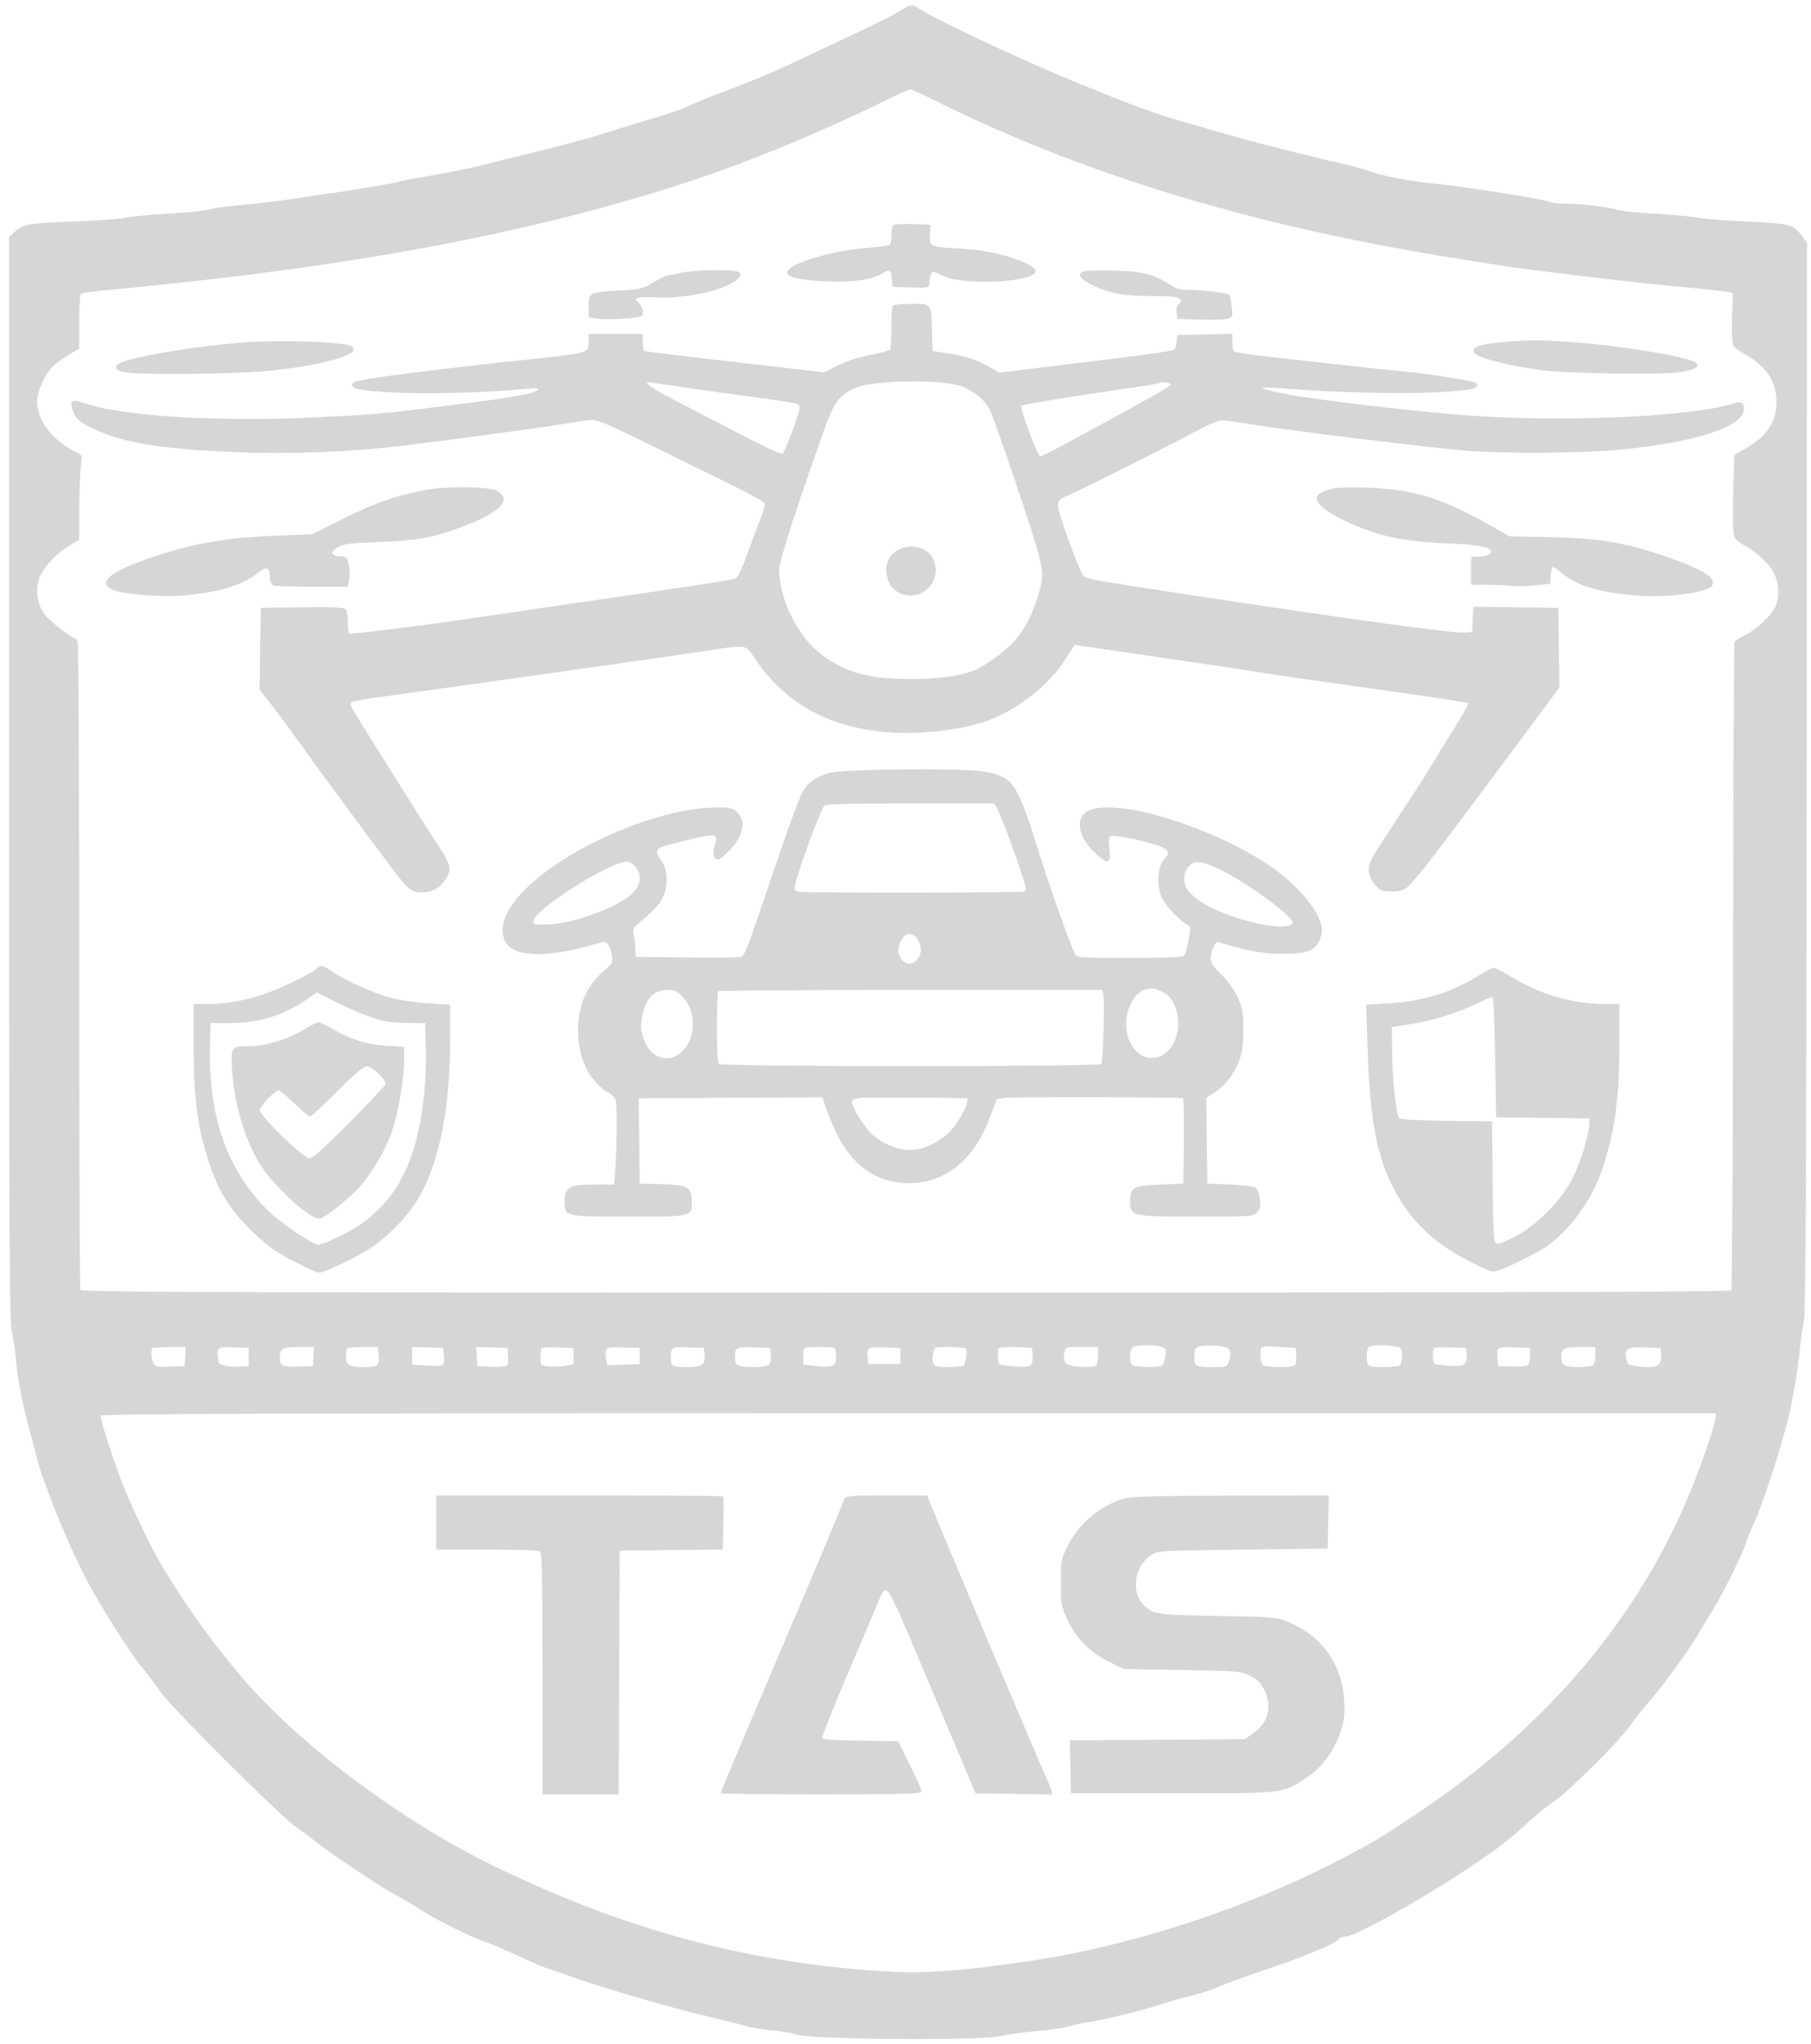 <?xml version="1.0" encoding="utf-8"?>
<!DOCTYPE svg PUBLIC "-//W3C//DTD SVG 20010904//EN" "http://www.w3.org/TR/2001/REC-SVG-20010904/DTD/svg10.dtd">
<svg version="1.0" xmlns="http://www.w3.org/2000/svg" width="903pt" height="1019pt" viewBox="0 0 903 1019" style="" preserveAspectRatio="xMidYMid meet">
<g fill="#D6D6D6FF" stroke="#D6D6D6FF">
<path d="M 449.500 5.579 C 445.228 8.266 433.921 13.824 409.000 25.489 C 382.096 38.081 381.279 38.429 355.399 48.327 C 350.393 50.241 344.543 52.700 342.399 53.791 C 340.254 54.882 331.525 57.831 323.000 60.345 C 314.475 62.859 303.450 66.233 298.500 67.843 C 293.550 69.454 279.150 73.304 266.500 76.398 C 253.850 79.493 241.925 82.451 240.000 82.971 C 235.238 84.258 215.864 88.060 208.513 89.149 C 205.220 89.638 200.945 90.496 199.013 91.057 C 195.501 92.076 177.140 95.155 163.000 97.095 C 158.875 97.661 151.225 98.812 146.000 99.653 C 140.775 100.494 129.750 101.804 121.500 102.564 C 113.250 103.325 105.487 104.399 104.249 104.953 C 103.010 105.506 93.785 106.437 83.749 107.022 C 73.712 107.608 63.925 108.540 62.000 109.095 C 60.075 109.649 48.547 110.482 36.383 110.945 C 13.877 111.802 11.760 112.191 7.250 116.299 L 5.000 118.349 5.000 388.464 C 5.000 623.021 5.194 659.324 6.472 664.230 C 7.281 667.337 8.200 673.619 8.515 678.190 C 9.089 686.537 11.662 699.902 15.023 712.000 C 16.016 715.575 17.769 722.254 18.919 726.841 C 21.847 738.525 32.766 765.728 41.659 783.490 C 49.145 798.445 64.609 823.025 72.491 832.500 C 74.779 835.250 78.494 840.200 80.746 843.500 C 85.812 850.923 140.513 905.440 147.857 910.385 C 150.803 912.369 155.303 915.705 157.857 917.798 C 164.556 923.288 191.539 941.236 198.000 944.499 C 201.025 946.027 205.975 948.955 209.000 951.005 C 215.988 955.743 234.820 965.166 242.000 967.519 C 245.025 968.510 252.450 971.666 258.500 974.532 C 264.550 977.398 271.300 980.284 273.500 980.946 C 275.700 981.608 279.750 982.982 282.500 983.999 C 296.536 989.190 330.744 999.357 348.000 1003.467 C 358.725 1006.022 369.732 1008.775 372.459 1009.586 C 375.187 1010.397 380.812 1011.319 384.959 1011.635 C 389.107 1011.950 394.750 1012.922 397.500 1013.793 C 405.192 1016.231 488.425 1016.835 498.500 1014.526 C 502.350 1013.644 510.741 1012.500 517.146 1011.984 C 523.552 1011.469 530.752 1010.411 533.146 1009.634 C 535.541 1008.857 539.640 1007.955 542.256 1007.629 C 548.844 1006.809 569.677 1001.666 580.500 998.188 C 585.450 996.597 592.200 994.694 595.500 993.959 C 598.800 993.224 604.425 991.320 608.000 989.729 C 611.575 988.138 622.600 984.141 632.500 980.847 C 650.429 974.880 666.091 968.280 667.420 966.130 C 667.804 965.509 669.164 965.000 670.442 965.000 C 675.244 965.000 706.423 947.743 731.000 931.483 C 745.860 921.651 752.724 916.404 761.400 908.243 C 764.948 904.906 770.696 900.272 774.175 897.944 C 781.463 893.067 807.126 867.612 812.042 860.382 C 813.869 857.697 817.869 852.629 820.931 849.121 C 829.267 839.572 843.008 820.639 847.147 813.000 C 848.488 810.525 851.194 806.025 853.161 803.000 C 857.664 796.076 868.321 774.804 869.944 769.500 C 870.618 767.300 872.318 763.025 873.722 760.000 C 879.314 747.949 890.522 712.444 892.819 699.500 C 893.405 696.200 894.346 691.025 894.910 688.000 C 895.474 684.975 896.358 678.225 896.875 673.000 C 897.391 667.775 898.340 661.250 898.982 658.500 C 899.853 654.765 900.193 586.133 900.324 387.324 L 900.500 121.147 898.438 118.385 C 893.842 112.228 893.050 112.011 871.467 110.978 C 860.485 110.453 849.343 109.577 846.707 109.033 C 844.071 108.489 834.253 107.584 824.891 107.022 C 815.529 106.460 807.111 105.596 806.184 105.103 C 803.926 103.901 788.040 102.006 780.184 102.003 C 776.711 102.001 773.031 101.552 772.007 101.004 C 769.733 99.787 730.473 93.548 716.000 92.103 C 701.946 90.701 689.214 88.256 682.000 85.575 C 679.525 84.655 673.450 83.006 668.500 81.910 C 652.578 78.386 619.995 70.036 606.558 66.038 C 599.376 63.901 591.025 61.476 588.000 60.649 C 575.598 57.260 554.092 49.089 525.000 36.711 C 500.949 26.478 464.477 9.115 458.500 5.052 C 454.735 2.493 454.371 2.515 449.500 5.579 M 463.770 48.373 C 537.315 85.216 619.029 110.503 717.746 126.966 C 734.111 129.695 752.900 132.615 759.500 133.454 C 796.003 138.097 813.706 140.143 833.500 142.006 C 845.600 143.144 857.525 144.406 860.000 144.809 L 864.500 145.542 864.141 158.287 C 863.891 167.150 864.144 171.469 864.972 172.466 C 865.627 173.255 868.515 175.229 871.391 176.851 C 881.305 182.446 886.301 190.358 886.325 200.500 C 886.349 210.340 881.155 218.073 870.474 224.101 L 865.262 227.043 864.796 243.213 C 864.540 252.107 864.533 261.494 864.781 264.073 C 865.193 268.356 865.589 268.959 869.366 271.047 C 876.326 274.894 882.742 280.835 885.022 285.545 C 887.630 290.932 887.822 298.509 885.467 303.063 C 883.143 307.557 876.134 314.102 870.593 316.952 C 868.005 318.283 865.647 319.762 865.353 320.238 C 865.058 320.715 864.746 393.419 864.659 481.802 C 864.571 570.186 864.156 643.029 863.736 643.676 C 863.153 644.575 765.871 644.853 451.565 644.853 C 83.986 644.852 40.095 644.690 39.573 643.329 C 39.251 642.491 38.996 569.289 39.006 480.657 C 39.016 392.025 38.651 319.384 38.196 319.232 C 34.686 318.062 23.981 309.699 21.583 306.255 C 17.539 300.446 16.860 292.156 19.934 286.130 C 22.506 281.088 28.778 274.800 34.695 271.333 L 39.000 268.810 39.000 255.556 C 39.000 248.266 39.285 238.935 39.632 234.821 L 40.265 227.340 34.805 224.259 C 24.751 218.585 18.000 208.909 18.000 200.171 C 18.000 195.259 21.725 186.608 25.436 182.902 C 27.309 181.031 31.118 178.150 33.901 176.500 L 38.960 173.500 38.995 160.500 C 39.015 153.350 39.361 147.001 39.765 146.391 C 40.169 145.781 43.875 144.975 48.000 144.601 C 169.597 133.549 260.315 116.930 340.500 91.017 C 371.595 80.969 409.500 65.367 443.000 48.830 C 448.225 46.251 453.071 44.109 453.770 44.070 C 454.468 44.032 458.968 45.968 463.770 48.373 M 856.000 706.374 C 856.000 709.200 849.869 727.505 844.236 741.500 C 818.485 805.476 772.745 860.094 709.000 902.981 C 690.752 915.259 688.425 916.713 677.500 922.674 C 644.249 940.818 605.806 956.143 567.500 966.526 C 543.903 972.921 528.992 975.962 504.500 979.372 C 475.252 983.445 458.048 984.414 438.467 983.093 C 370.958 978.540 310.707 962.118 246.000 930.635 C 201.718 909.090 153.562 873.639 124.103 840.898 C 108.888 823.988 92.085 800.799 79.251 779.000 C 74.436 770.822 64.556 750.049 60.552 739.684 C 55.031 725.397 49.216 706.851 49.752 705.243 C 50.082 704.255 132.912 704.000 453.083 704.000 L 856.000 704.000 856.000 706.374 M 699.022 672.022 C 699.970 673.541 699.657 679.128 698.521 680.967 C 697.838 682.070 685.226 682.408 682.582 681.393 C 680.633 680.645 680.387 673.028 682.250 671.119 C 684.044 669.281 697.773 670.020 699.022 672.022 M 613.053 672.052 C 614.243 673.933 614.234 676.253 613.025 679.435 C 612.107 681.848 611.639 682.000 605.107 682.000 C 595.599 682.000 595.000 681.666 595.000 676.361 C 595.000 672.722 595.400 671.765 597.250 670.978 C 600.633 669.538 611.949 670.307 613.053 672.052 M 579.559 671.022 C 582.061 671.974 582.202 672.337 581.577 676.243 C 581.208 678.551 580.365 680.784 579.703 681.205 C 577.753 682.444 565.525 682.125 564.200 680.800 C 562.319 678.919 562.695 672.277 564.750 671.080 C 567.031 669.752 576.123 669.716 579.559 671.022 M 646.815 675.901 C 647.018 678.745 646.665 680.597 645.815 681.136 C 643.764 682.436 630.570 682.170 629.200 680.800 C 628.540 680.140 628.000 677.698 628.000 675.373 C 628.000 670.378 628.194 670.300 638.871 671.000 L 646.500 671.500 646.815 675.901 M 384.815 675.320 C 385.283 681.010 383.914 682.000 375.578 682.000 C 367.694 682.000 366.000 681.095 366.000 676.882 C 366.000 671.183 366.492 670.901 375.871 671.213 L 384.500 671.500 384.815 675.320 M 828.823 675.460 C 829.321 681.575 825.576 683.148 814.771 681.362 C 811.501 680.821 810.965 680.330 810.408 677.362 C 809.377 671.864 810.981 670.877 820.404 671.212 L 828.500 671.500 828.823 675.460 M 92.802 676.250 L 92.500 681.500 85.022 681.798 C 78.846 682.045 77.322 681.794 76.272 680.357 C 74.932 678.524 74.533 672.800 75.667 671.667 C 76.033 671.300 80.107 671.000 84.719 671.000 L 93.105 671.000 92.802 676.250 M 515.091 672.000 C 515.971 681.676 515.340 682.390 506.510 681.722 C 502.416 681.413 498.602 680.872 498.033 680.521 C 496.896 679.818 496.603 672.730 497.667 671.667 C 498.752 670.581 514.990 670.892 515.091 672.000 M 156.802 676.250 L 156.500 681.500 149.158 681.796 C 141.084 682.121 139.000 681.201 139.000 677.312 C 139.000 671.875 140.399 671.000 149.087 671.000 L 157.105 671.000 156.802 676.250 M 796.000 675.300 C 796.000 677.665 795.460 680.140 794.800 680.800 C 794.109 681.491 790.800 682.000 787.000 682.000 C 779.574 682.000 778.000 681.038 778.000 676.500 C 778.000 671.811 779.504 671.000 788.200 671.000 L 796.000 671.000 796.000 675.300 M 763.407 675.844 C 763.352 678.389 762.731 680.566 761.907 681.101 C 761.133 681.603 757.350 681.899 753.500 681.757 L 746.500 681.500 746.183 677.645 C 745.648 671.124 745.986 670.884 755.234 671.209 L 763.500 671.500 763.407 675.844 M 351.823 675.460 C 352.243 680.610 350.344 682.000 342.891 682.000 C 335.110 682.000 334.000 681.435 334.000 677.475 C 334.000 671.158 334.397 670.893 343.372 671.212 L 351.500 671.500 351.823 675.460 M 548.000 675.893 C 548.000 681.509 547.292 682.052 540.168 681.900 C 530.943 681.703 528.818 679.847 530.436 673.398 C 531.012 671.103 531.403 671.000 539.519 671.000 L 548.000 671.000 548.000 675.893 M 482.283 672.250 C 482.983 674.197 481.815 680.417 480.595 681.235 C 479.993 681.639 476.478 681.976 472.785 681.985 C 467.108 681.998 465.907 681.694 465.011 680.021 C 464.085 678.291 464.442 673.987 465.697 671.750 C 466.449 670.409 481.787 670.872 482.283 672.250 M 286.500 676.000 L 286.500 680.500 281.333 681.377 C 278.491 681.859 274.553 681.951 272.583 681.582 C 269.134 680.934 269.000 680.749 269.000 676.621 C 269.000 674.263 269.317 672.017 269.704 671.630 C 270.091 671.242 274.028 671.055 278.454 671.213 L 286.500 671.500 286.500 676.000 M 253.803 676.218 C 254.076 680.452 253.867 680.995 251.762 681.524 C 250.472 681.847 246.735 681.974 243.458 681.806 L 237.500 681.500 237.196 676.209 L 236.893 670.917 245.196 671.209 L 253.500 671.500 253.803 676.218 M 189.251 674.750 C 190.015 680.845 188.844 682.000 181.899 682.000 C 173.829 682.000 172.000 680.916 172.000 676.131 C 172.000 674.043 172.300 672.033 172.667 671.667 C 173.033 671.300 176.809 671.000 181.057 671.000 L 188.781 671.000 189.251 674.750 M 319.500 676.000 L 319.500 680.500 310.869 680.787 L 302.238 681.074 301.764 677.842 C 300.797 671.255 301.293 670.894 310.876 671.213 L 319.500 671.500 319.500 676.000 M 731.803 675.126 C 732.261 680.610 730.358 681.917 722.771 681.326 C 719.322 681.058 715.938 680.664 715.250 680.451 C 713.927 680.040 713.482 672.852 714.704 671.630 C 715.091 671.242 719.028 671.055 723.454 671.213 L 731.500 671.500 731.803 675.126 M 417.144 673.750 C 418.160 681.278 416.431 682.527 406.471 681.460 L 400.000 680.767 400.000 676.550 C 400.000 674.231 400.300 672.033 400.667 671.667 C 401.033 671.300 404.807 671.000 409.053 671.000 C 416.718 671.000 416.776 671.020 417.144 673.750 M 124.500 676.500 L 124.500 681.500 119.837 681.801 C 117.273 681.967 113.673 681.716 111.837 681.244 C 109.011 680.516 108.451 679.882 108.180 677.097 C 107.610 671.255 108.148 670.884 116.735 671.208 L 124.500 671.500 124.500 676.500 M 449.500 676.000 L 449.500 680.500 441.000 680.500 L 432.500 680.500 432.180 677.155 C 431.609 671.203 432.089 670.888 441.234 671.209 L 449.500 671.500 449.500 676.000 M 221.800 676.124 C 222.159 681.673 221.900 681.812 212.250 681.219 L 205.000 680.774 205.000 675.847 L 205.000 670.919 213.250 671.210 L 221.500 671.500 221.800 676.124 "/></g>
<g fill="#D6D6D6FF" stroke="#D6D6D6FF">
<path d="M 445.667 152.667 C 445.300 153.033 444.993 157.871 444.985 163.417 C 444.976 168.963 444.639 173.992 444.235 174.593 C 443.831 175.194 439.450 176.420 434.500 177.318 C 428.816 178.348 422.828 180.269 418.249 182.530 L 410.998 186.110 388.749 183.538 C 376.512 182.124 356.600 179.825 344.500 178.430 C 332.400 177.035 321.938 175.707 321.250 175.478 C 320.525 175.237 320.000 173.368 320.000 171.031 L 320.000 167.000 307.000 167.000 L 294.000 167.000 294.000 170.309 C 294.000 176.387 293.709 176.482 266.000 179.431 C 209.953 185.396 177.308 189.692 176.359 191.229 C 175.019 193.397 178.567 194.115 195.545 195.114 C 212.346 196.103 240.228 195.368 262.250 193.358 C 267.040 192.921 269.000 193.077 269.000 193.896 C 269.000 196.387 258.706 198.344 221.500 202.927 C 189.446 206.876 188.223 206.986 160.000 208.448 C 111.931 210.938 63.845 208.283 43.923 202.039 C 35.632 199.440 35.638 199.440 36.387 203.184 C 37.208 207.289 39.423 209.677 45.000 212.469 C 60.223 220.092 79.049 223.320 117.500 224.899 C 145.201 226.038 175.636 224.812 202.500 221.476 C 234.757 217.470 269.879 212.715 280.301 210.942 C 286.791 209.838 293.623 208.878 295.483 208.808 C 297.948 208.716 305.187 211.816 322.182 220.241 C 335.007 226.599 353.510 235.692 363.300 240.448 C 373.090 245.204 381.367 249.792 381.694 250.644 C 382.021 251.496 381.347 254.512 380.196 257.346 C 379.046 260.181 375.997 268.274 373.422 275.331 C 369.904 284.971 368.212 288.362 366.620 288.969 C 364.741 289.685 339.555 293.506 273.500 303.095 C 262.500 304.692 245.850 307.142 236.500 308.539 C 211.574 312.264 174.616 316.855 173.750 316.334 C 173.338 316.085 172.993 313.546 172.985 310.691 C 172.976 307.836 172.606 304.928 172.163 304.229 C 171.543 303.253 166.602 303.021 150.928 303.229 L 130.500 303.500 130.230 323.633 L 129.959 343.767 134.292 349.133 C 136.675 352.085 142.169 359.450 146.501 365.500 C 156.757 379.825 170.516 398.553 191.683 427.000 C 204.123 443.719 204.792 444.333 210.551 444.333 C 215.722 444.333 219.475 442.042 222.353 437.126 C 224.813 432.927 224.226 431.085 216.863 419.880 C 209.521 408.707 176.822 356.513 175.052 353.143 C 174.244 351.602 174.155 350.445 174.795 349.805 C 175.334 349.266 180.664 348.170 186.638 347.369 C 209.206 344.346 326.351 327.799 346.000 324.859 C 374.470 320.600 371.451 320.254 377.056 328.422 C 391.382 349.298 410.990 360.771 438.000 364.081 C 456.881 366.394 482.037 363.459 496.000 357.313 C 510.850 350.776 525.046 338.571 532.129 326.250 C 533.789 323.363 535.451 321.003 535.823 321.007 C 536.196 321.010 542.575 321.927 550.000 323.044 C 557.425 324.161 575.875 326.871 591.000 329.067 C 606.125 331.262 623.675 333.905 630.000 334.939 C 636.325 335.973 661.750 339.646 686.500 343.100 C 711.250 346.555 731.883 349.701 732.352 350.092 C 733.212 350.811 732.522 352.045 719.000 373.957 C 714.875 380.642 710.627 387.549 709.560 389.306 C 708.493 391.063 702.712 399.920 696.713 408.988 C 683.929 428.312 683.000 429.988 683.000 433.728 C 683.000 436.602 685.155 440.513 687.954 442.718 C 690.173 444.467 698.145 444.287 700.799 442.428 C 703.947 440.223 714.930 426.188 741.000 391.054 C 753.375 374.376 766.547 356.658 770.271 351.681 L 777.041 342.630 776.771 323.065 L 776.500 303.500 755.798 303.230 L 735.096 302.960 734.798 309.230 L 734.500 315.500 730.750 315.810 C 724.684 316.312 677.081 309.805 590.500 296.638 C 543.201 289.445 541.395 289.108 539.719 287.160 C 537.510 284.593 527.000 255.565 527.000 252.031 C 527.000 249.167 527.508 248.667 532.750 246.360 C 540.462 242.966 582.900 221.646 595.925 214.622 C 601.659 211.530 607.499 209.000 608.903 209.000 C 610.307 209.000 618.440 210.120 626.978 211.488 C 644.993 214.376 710.276 222.362 730.000 224.091 C 749.169 225.771 789.149 225.495 808.993 223.544 C 845.274 219.978 869.000 212.248 869.000 203.994 C 869.000 200.703 868.281 200.468 862.993 202.036 C 841.291 208.471 776.564 211.115 730.045 207.467 C 702.932 205.341 655.323 199.700 641.000 196.916 C 625.092 193.824 624.067 191.852 639.000 193.067 C 664.970 195.179 700.026 196.067 716.959 195.041 C 733.011 194.068 737.511 193.178 735.672 191.338 C 734.758 190.425 715.025 187.210 703.000 186.015 C 684.732 184.201 628.446 177.959 622.286 177.064 C 618.868 176.568 615.605 175.874 615.036 175.522 C 614.466 175.170 614.000 173.095 614.000 170.912 L 614.000 166.942 600.750 167.221 L 587.500 167.500 587.192 170.676 C 587.023 172.422 586.348 174.276 585.692 174.795 C 585.036 175.315 572.800 177.160 558.500 178.895 C 544.200 180.630 524.797 183.006 515.382 184.174 L 498.264 186.298 492.882 183.268 C 486.157 179.482 481.854 178.098 472.155 176.601 L 464.500 175.419 464.251 165.960 C 463.863 151.205 464.410 152.000 454.648 152.000 C 450.075 152.000 446.033 152.300 445.667 152.667 M 479.500 192.101 C 485.856 194.463 491.507 199.114 494.030 204.060 C 495.115 206.186 501.461 224.225 508.131 244.146 C 521.548 284.213 521.749 285.303 517.952 297.500 C 514.993 307.004 511.592 313.515 506.378 319.660 C 502.084 324.720 491.434 332.453 485.500 334.820 C 478.728 337.521 468.041 338.966 454.708 338.983 C 433.054 339.010 421.833 335.975 409.350 326.714 C 397.518 317.936 388.064 298.995 388.015 283.969 C 388.001 279.873 395.434 256.664 409.849 215.787 C 415.393 200.067 417.797 196.761 426.512 192.872 C 435.271 188.964 469.709 188.463 479.500 192.101 M 584.393 191.493 C 584.256 192.760 579.511 195.558 552.500 210.298 C 524.745 225.444 519.826 228.000 518.427 228.000 C 516.961 228.000 507.676 202.924 508.746 201.854 C 509.419 201.181 537.520 196.626 570.500 191.844 C 574.350 191.286 577.709 190.621 577.964 190.367 C 578.832 189.503 584.500 190.495 584.393 191.493 M 346.500 193.373 C 356.400 194.806 371.700 196.935 380.500 198.103 C 389.300 199.272 397.175 200.574 398.000 200.997 C 398.825 201.419 399.359 202.606 399.187 203.633 C 398.415 208.244 391.529 226.244 390.367 226.690 C 389.166 227.150 379.913 222.729 357.353 210.914 C 352.323 208.279 344.223 204.076 339.353 201.572 C 326.921 195.180 322.699 192.598 322.191 191.073 C 321.864 190.091 322.617 189.882 325.125 190.260 C 326.981 190.540 336.600 191.941 346.500 193.373 "/></g>
<g fill="#D6D6D6FF" stroke="#D6D6D6FF">
<path d="M 413.826 385.689 C 410.389 386.591 406.598 388.508 404.212 390.550 C 399.956 394.193 398.837 397.081 378.928 455.767 C 372.949 473.391 371.353 477.122 369.607 477.548 C 368.448 477.831 356.025 477.936 342.000 477.781 L 316.500 477.500 316.345 473.500 C 316.259 471.300 315.881 467.925 315.504 466.000 C 314.857 462.690 315.100 462.272 319.973 458.308 C 322.807 456.003 326.425 452.482 328.013 450.484 C 332.774 444.492 333.232 434.108 328.974 428.694 C 326.387 425.405 326.477 423.193 329.250 421.941 C 330.488 421.382 336.900 419.642 343.500 418.075 C 353.276 415.754 355.751 415.463 356.854 416.503 C 357.967 417.553 357.984 418.401 356.949 421.264 C 355.647 424.865 356.139 428.000 358.006 428.000 C 358.594 428.000 361.051 425.967 363.466 423.482 C 370.340 416.408 371.626 409.626 366.975 404.975 C 365.355 403.355 363.634 403.000 357.407 403.000 C 329.383 403.000 284.621 421.942 263.002 442.950 C 252.762 452.901 248.910 462.258 252.279 469.000 C 256.223 476.894 273.120 477.203 297.844 469.832 C 301.773 468.660 302.315 468.711 303.522 470.361 C 304.255 471.364 305.159 473.982 305.530 476.179 C 306.186 480.062 306.050 480.311 300.663 485.113 C 293.973 491.075 290.282 498.301 289.102 507.745 C 287.484 520.699 291.061 533.078 298.514 540.317 C 300.600 542.342 302.688 544.000 303.153 544.000 C 303.619 544.000 304.900 544.900 306.000 546.000 C 307.784 547.784 308.000 549.333 308.000 560.346 C 308.000 567.137 307.708 576.812 307.350 581.846 L 306.701 591.000 296.350 591.000 C 284.161 591.000 282.000 592.194 282.000 598.929 C 282.000 606.076 281.663 606.000 313.449 606.000 C 345.113 606.000 344.455 606.150 344.455 598.954 C 344.455 592.208 342.455 591.106 329.624 590.782 L 318.500 590.500 318.230 568.750 L 317.961 547.000 359.480 546.792 C 382.316 546.677 403.110 546.565 405.690 546.542 L 410.379 546.500 413.085 554.217 C 421.298 577.639 434.469 589.216 453.000 589.298 C 471.033 589.379 485.074 578.106 492.959 557.219 L 496.624 547.507 501.562 546.792 C 505.145 546.274 583.974 546.400 590.270 546.935 C 590.693 546.971 590.918 556.788 590.770 568.750 L 590.500 590.500 578.901 591.000 C 565.340 591.585 564.000 592.265 564.000 598.566 C 564.000 605.962 564.167 606.000 596.568 606.000 C 623.314 606.000 624.778 605.903 626.480 604.022 C 627.835 602.525 628.135 601.040 627.714 597.901 C 627.408 595.622 626.652 593.250 626.033 592.629 C 625.391 591.984 619.893 591.286 613.204 591.000 L 601.500 590.500 601.231 568.775 L 600.961 547.050 604.850 544.594 C 610.119 541.269 614.600 535.616 617.213 529.000 C 618.915 524.690 619.394 521.336 619.428 513.500 C 619.466 504.606 619.161 502.825 616.664 497.395 C 614.960 493.688 611.726 489.186 608.429 485.930 C 602.552 480.126 602.019 478.284 604.498 472.351 C 605.760 469.329 606.350 468.870 608.248 469.429 C 622.547 473.643 630.031 475.000 638.979 475.000 C 653.205 475.000 656.689 473.244 658.460 465.182 C 660.176 457.370 647.443 441.404 631.000 430.749 C 602.574 412.329 558.934 398.944 544.128 404.105 C 535.856 406.989 537.685 417.667 547.928 426.286 C 552.733 430.329 553.377 429.877 552.654 422.964 C 552.136 418.005 552.304 416.821 553.597 416.325 C 555.529 415.583 569.531 418.269 577.000 420.815 C 583.294 422.960 584.312 424.975 580.923 428.582 C 577.851 431.852 577.129 440.431 579.421 446.433 C 580.993 450.549 587.989 458.216 592.453 460.714 C 594.268 461.729 594.308 462.204 593.125 468.625 C 592.433 472.382 591.391 476.029 590.811 476.728 C 590.005 477.698 583.506 478.000 563.401 478.000 C 537.169 478.000 537.039 477.990 535.588 475.750 C 533.920 473.176 523.425 443.853 518.319 427.500 C 506.592 389.942 505.189 387.800 490.535 385.091 C 481.152 383.357 420.919 383.826 413.826 385.689 M 550.625 495.643 C 551.399 498.728 550.486 529.405 549.576 530.877 C 548.659 532.361 360.135 532.357 358.347 530.873 C 357.310 530.013 357.000 525.673 357.000 512.044 C 357.000 502.303 357.300 494.033 357.667 493.667 C 358.033 493.300 401.450 493.000 454.148 493.000 L 549.962 493.000 550.625 495.643 M 497.399 402.250 C 499.551 405.603 512.000 440.122 512.000 442.739 C 512.000 444.607 511.434 445.014 508.750 445.081 C 487.369 445.614 400.083 445.577 398.114 445.034 C 396.102 444.480 395.561 443.760 395.763 441.907 C 396.287 437.119 408.977 402.490 410.658 401.261 C 411.980 400.294 422.128 400.000 454.168 400.000 L 495.954 400.000 497.399 402.250 M 482.250 546.973 C 484.833 547.067 479.848 557.949 474.519 563.848 C 469.904 568.956 462.103 573.034 455.728 573.672 C 448.981 574.348 440.857 571.387 434.780 566.038 C 430.056 561.879 423.475 550.810 424.359 548.507 C 424.669 547.699 426.686 546.991 429.196 546.810 C 432.337 546.584 475.166 546.715 482.250 546.973 M 608.355 432.931 C 621.763 439.330 645.000 456.322 645.000 459.728 C 645.000 464.168 630.333 462.860 613.301 456.900 C 603.457 453.455 596.243 449.266 592.503 444.821 C 589.033 440.698 589.064 434.845 592.573 431.336 C 595.754 428.155 599.046 428.488 608.355 432.931 M 316.752 431.250 C 321.395 436.225 320.230 442.474 313.751 447.336 C 304.626 454.184 284.385 461.151 273.000 461.361 C 265.675 461.497 265.500 461.443 265.500 459.056 C 265.500 453.405 303.420 429.229 312.576 429.042 C 313.717 429.019 315.596 430.013 316.752 431.250 M 579.581 493.898 C 590.379 498.801 590.883 519.583 580.362 526.085 C 571.059 531.835 561.028 523.559 561.006 510.116 C 560.992 502.119 565.931 493.732 571.258 492.705 C 575.121 491.960 575.404 492.000 579.581 493.898 M 340.497 496.297 C 346.171 501.971 347.614 512.035 343.863 519.782 C 338.235 531.408 324.762 530.555 320.589 518.308 C 318.696 512.752 318.660 511.683 320.133 504.816 C 321.766 497.201 326.163 493.000 332.500 493.000 C 336.483 493.000 337.703 493.503 340.497 496.297 M 455.455 465.621 C 457.960 466.582 460.259 471.829 459.503 474.858 C 457.554 482.669 449.910 483.006 447.593 475.382 C 446.812 472.814 448.482 467.961 450.736 466.250 C 452.608 464.829 453.189 464.751 455.455 465.621 "/></g>
<g fill="#D6D6D6FF" stroke="#D6D6D6FF">
<path d="M 158.089 483.393 C 157.453 484.159 152.336 487.036 146.717 489.787 C 131.419 497.277 117.174 501.000 103.816 501.000 L 97.000 501.000 97.000 518.894 C 97.000 546.487 98.732 560.719 104.169 577.808 C 109.239 593.739 114.940 602.851 127.129 614.500 C 133.753 620.831 137.822 623.700 146.629 628.250 C 152.750 631.413 158.299 634.000 158.961 634.000 C 161.123 634.000 174.325 627.873 182.371 623.135 C 191.256 617.903 202.437 606.729 207.855 597.668 C 218.533 579.809 223.966 552.780 223.989 517.401 L 224.000 501.301 213.750 500.694 C 208.113 500.360 199.675 499.135 195.000 497.971 C 186.522 495.860 170.755 488.746 164.769 484.329 C 161.130 481.645 159.705 481.445 158.089 483.393 M 185.447 506.699 C 191.780 508.792 195.529 509.376 203.000 509.430 L 212.500 509.500 212.824 522.500 C 213.349 543.633 210.144 565.263 204.320 579.886 C 197.768 596.339 186.670 608.332 170.672 616.250 C 165.393 618.863 160.017 621.000 158.724 621.000 C 155.832 621.000 140.231 610.531 133.658 604.179 C 113.196 584.405 103.444 557.354 104.213 522.500 L 104.500 509.500 115.000 509.479 C 129.204 509.452 141.179 505.725 152.840 497.704 L 157.993 494.159 167.694 499.099 C 173.029 501.815 181.018 505.235 185.447 506.699 "/></g>
<g fill="#D6D6D6FF" stroke="#D6D6D6FF">
<path d="M 738.500 486.182 C 724.269 495.131 710.068 499.612 692.602 500.665 L 681.705 501.322 682.379 521.911 C 683.526 556.909 686.631 574.541 694.461 590.500 C 702.751 607.398 714.913 619.320 733.246 628.521 C 743.823 633.830 744.053 633.893 747.870 632.546 C 753.771 630.464 768.083 623.152 771.834 620.303 C 783.972 611.083 793.777 596.991 798.834 581.500 C 804.845 563.085 806.980 546.925 806.992 519.750 L 807.000 501.000 800.750 500.992 C 783.993 500.972 768.371 496.495 753.446 487.435 C 749.428 484.996 745.546 483.009 744.820 483.019 C 744.094 483.029 741.250 484.453 738.500 486.182 M 746.000 526.583 L 746.500 556.500 769.750 556.768 L 793.000 557.037 793.000 559.858 C 793.000 565.058 789.021 578.311 784.867 586.946 C 779.265 598.591 766.278 611.702 754.723 617.379 C 748.452 620.460 746.663 620.966 745.488 619.990 C 744.281 618.989 743.984 613.657 743.765 589.140 L 743.500 559.500 721.079 559.230 C 707.831 559.071 698.158 558.546 697.437 557.948 C 695.733 556.534 693.841 539.750 693.656 524.400 L 693.500 511.500 699.500 510.657 C 711.754 508.935 725.660 504.934 734.500 500.587 C 739.450 498.153 743.950 496.275 744.500 496.413 C 745.125 496.571 745.688 507.895 746.000 526.583 "/></g>
<g fill="#D6D6D6FF" stroke="#D6D6D6FF">
<path d="M 561.000 747.423 C 549.214 750.681 538.596 759.485 532.940 770.687 C 529.614 777.273 529.500 777.883 529.500 789.000 C 529.500 799.852 529.679 800.879 532.685 807.223 C 537.111 816.566 543.641 823.219 552.856 827.774 L 560.394 831.500 589.447 832.000 C 617.951 832.491 618.594 832.547 623.500 835.000 C 627.327 836.914 629.028 838.546 630.750 841.962 C 635.075 850.538 632.969 859.028 625.165 864.475 L 620.830 867.500 577.385 867.781 L 533.941 868.061 534.220 880.781 L 534.500 893.500 584.500 893.500 C 640.609 893.500 638.991 893.683 650.910 885.980 C 658.622 880.995 664.937 872.527 667.966 863.107 C 669.844 857.264 670.163 854.533 669.757 847.750 C 668.688 829.902 658.865 816.060 642.293 809.050 C 636.709 806.688 635.435 806.579 607.000 806.050 C 576.644 805.484 575.451 805.322 570.648 801.124 C 563.032 794.467 564.796 780.402 573.962 774.701 C 577.424 772.547 578.399 772.489 619.500 772.000 L 661.500 771.500 661.780 758.750 L 662.060 746.000 613.780 746.089 C 578.601 746.155 564.279 746.516 561.000 747.423 "/></g>
<g fill="#D6D6D6FF" stroke="#D6D6D6FF">
<path d="M 421.334 747.750 C 420.430 750.368 411.564 771.689 405.011 787.000 C 401.833 794.425 396.200 807.700 392.493 816.500 C 388.787 825.300 379.959 846.081 372.877 862.681 C 365.795 879.280 360.000 893.118 360.000 893.431 C 360.000 893.744 382.275 894.000 409.500 894.000 C 448.474 894.000 458.984 893.734 458.924 892.750 C 458.882 892.063 456.295 886.325 453.174 880.000 L 447.500 868.500 428.710 868.228 C 414.511 868.022 409.799 867.641 409.426 866.668 C 409.154 865.960 414.496 852.358 421.297 836.440 C 428.097 820.523 435.053 804.125 436.754 800.000 C 441.896 787.531 441.906 787.541 455.369 819.196 C 461.756 834.213 471.426 857.075 476.858 870.000 L 486.734 893.500 505.441 893.772 L 524.149 894.045 523.448 891.772 C 523.062 890.523 522.183 888.375 521.494 887.000 C 519.248 882.515 465.862 756.165 463.081 748.750 L 462.050 746.000 441.993 746.000 C 423.789 746.000 421.881 746.162 421.334 747.750 "/></g>
<g fill="#D6D6D6FF" stroke="#D6D6D6FF">
<path d="M 218.000 759.000 L 218.000 772.000 243.300 772.000 C 261.644 772.000 268.930 772.330 269.800 773.200 C 270.707 774.107 271.000 789.022 271.000 834.200 L 271.000 894.000 289.492 894.000 L 307.985 894.000 308.242 833.250 L 308.500 772.500 334.193 772.233 L 359.886 771.966 360.193 759.396 C 360.362 752.483 360.313 746.640 360.083 746.413 C 359.854 746.186 327.792 746.000 288.833 746.000 L 218.000 746.000 218.000 759.000 "/></g>
<g fill="#D6D6D6FF" stroke="#D6D6D6FF">
<path d="M 152.000 513.595 C 144.662 518.179 132.401 522.000 125.030 522.000 C 116.481 522.000 115.995 522.344 116.031 528.357 C 116.120 543.176 120.193 560.741 126.554 573.738 C 130.117 581.018 132.876 584.869 139.575 591.908 C 147.960 600.719 156.157 607.000 159.272 607.000 C 161.413 607.000 174.637 596.407 179.362 590.906 C 185.682 583.550 192.158 572.289 195.095 563.549 C 198.175 554.384 201.000 537.500 201.000 528.260 L 201.000 522.277 192.250 521.753 C 182.688 521.180 174.288 518.502 165.206 513.131 C 162.294 511.409 159.369 510.036 158.706 510.079 C 158.043 510.123 155.025 511.705 152.000 513.595 M 189.198 534.963 C 191.378 537.142 193.012 539.608 192.830 540.443 C 192.649 541.277 184.428 550.069 174.562 559.980 C 161.905 572.695 155.961 578.000 154.372 578.000 C 151.173 578.000 129.000 556.601 129.000 553.514 C 129.000 551.219 136.875 543.000 139.075 543.000 C 139.691 543.000 143.224 545.925 146.927 549.500 C 150.630 553.075 154.081 556.000 154.595 556.000 C 155.109 556.000 161.142 550.375 168.000 543.500 C 176.992 534.487 181.135 531.000 182.853 531.000 C 184.295 531.000 186.799 532.563 189.198 534.963 "/></g>
<g fill="#D6D6D6FF" stroke="#D6D6D6FF">
<path d="M 214.500 244.404 C 199.623 246.836 187.081 251.086 171.204 259.077 L 155.908 266.775 138.704 267.469 C 111.624 268.561 94.025 271.744 72.619 279.420 C 54.186 286.030 49.088 290.802 57.176 293.877 C 61.851 295.654 80.256 297.193 89.000 296.538 C 108.297 295.092 120.370 291.596 128.393 285.129 C 132.935 281.468 135.000 282.214 135.000 287.515 C 135.000 289.575 135.586 291.011 136.582 291.393 C 137.452 291.727 145.993 292.000 155.563 292.000 L 172.962 292.000 173.593 289.487 C 173.939 288.105 173.924 284.981 173.559 282.544 C 172.923 278.301 172.739 278.101 169.206 277.807 C 163.984 277.372 163.736 274.681 168.687 272.176 C 171.822 270.590 175.432 270.150 189.000 269.698 C 207.447 269.084 215.840 267.570 229.885 262.322 C 248.836 255.241 255.197 248.859 247.195 244.956 C 243.449 243.129 224.283 242.806 214.500 244.404 "/></g>
<g fill="#D6D6D6FF" stroke="#D6D6D6FF">
<path d="M 665.297 243.979 C 659.879 245.140 657.000 246.707 657.000 248.495 C 657.000 251.005 662.278 255.122 670.500 259.025 C 686.942 266.831 699.112 269.463 723.364 270.457 C 737.442 271.034 744.000 272.422 744.000 274.826 C 744.000 276.637 741.339 278.000 737.800 278.000 L 734.000 278.000 734.000 284.500 L 734.000 291.000 741.250 291.036 C 745.238 291.056 750.975 291.295 754.000 291.567 C 757.025 291.839 762.425 291.710 766.000 291.281 L 772.500 290.500 772.807 286.250 C 772.977 283.913 773.592 282.000 774.175 282.000 C 774.759 282.000 776.846 283.414 778.814 285.142 C 786.134 291.569 798.729 295.260 817.500 296.480 C 832.980 297.485 852.111 294.760 853.414 291.362 C 854.752 287.876 848.158 284.021 830.283 277.841 C 810.550 271.018 797.559 268.836 773.500 268.302 L 752.500 267.835 744.000 263.025 C 725.426 252.514 715.721 248.543 701.263 245.537 C 692.354 243.685 670.988 242.760 665.297 243.979 "/></g>
<g fill="#D6D6D6FF" stroke="#D6D6D6FF">
<path d="M 445.703 112.631 C 445.316 113.017 445.000 115.257 445.000 117.608 C 445.000 119.959 444.504 122.188 443.898 122.563 C 443.292 122.938 438.004 123.625 432.148 124.091 C 414.619 125.485 393.000 132.020 393.000 135.925 C 393.000 137.801 400.010 139.228 411.729 139.737 C 425.362 140.329 434.514 139.042 439.823 135.785 C 443.658 133.432 444.726 134.073 445.179 139.000 L 445.500 142.500 454.250 142.789 C 462.954 143.076 463.000 143.065 463.000 140.621 C 463.000 137.362 463.963 135.000 465.291 135.000 C 465.884 135.000 468.423 136.012 470.934 137.248 C 479.605 141.517 510.897 140.565 515.491 135.892 C 516.846 134.514 514.080 132.551 507.060 129.908 C 498.534 126.698 489.571 125.010 477.500 124.340 C 463.513 123.565 462.828 123.222 463.206 117.191 L 463.500 112.500 454.953 112.214 C 450.252 112.057 446.089 112.244 445.703 112.631 "/></g>
<g fill="#D6D6D6FF" stroke="#D6D6D6FF">
<path d="M 125.000 171.016 C 103.478 172.196 69.489 177.545 60.712 181.134 C 56.855 182.711 57.829 184.372 63.081 185.176 C 71.421 186.452 115.275 186.008 132.732 184.472 C 157.981 182.250 180.245 176.243 175.077 173.048 C 171.829 171.040 144.676 169.938 125.000 171.016 "/></g>
<g fill="#D6D6D6FF" stroke="#D6D6D6FF">
<path d="M 749.000 171.105 C 738.902 171.988 734.592 173.277 735.241 175.222 C 736.050 177.649 751.349 181.692 768.500 184.011 C 781.154 185.721 828.198 186.454 836.997 185.078 C 845.001 183.826 847.498 182.548 844.992 180.988 C 840.393 178.126 807.144 172.712 784.000 171.057 C 767.795 169.898 762.736 169.905 749.000 171.105 "/></g>
<g fill="#D6D6D6FF" stroke="#D6D6D6FF">
<path d="M 540.750 135.634 C 537.383 136.620 539.051 138.922 545.250 141.844 C 553.854 145.900 560.234 147.035 574.623 147.071 C 584.435 147.096 587.279 147.422 588.519 148.662 C 589.932 150.075 589.926 150.334 588.454 151.410 C 587.419 152.167 586.950 153.671 587.164 155.549 L 587.500 158.500 598.500 158.791 C 604.550 158.951 610.572 158.815 611.883 158.488 C 614.110 157.934 614.227 157.563 613.664 152.812 C 613.333 150.016 612.871 147.537 612.637 147.303 C 611.831 146.497 599.487 145.040 593.294 145.020 C 588.375 145.004 586.339 144.491 583.469 142.544 C 575.759 137.311 569.460 135.703 555.500 135.402 C 548.350 135.248 541.713 135.352 540.750 135.634 "/></g>
<g fill="#D6D6D6FF" stroke="#D6D6D6FF">
<path d="M 339.500 136.520 C 336.200 137.263 333.024 137.900 332.441 137.936 C 331.859 137.971 328.884 139.504 325.831 141.343 C 320.724 144.418 319.408 144.736 309.390 145.314 C 293.872 146.209 294.000 146.149 294.000 152.489 L 294.000 157.744 297.902 158.368 C 300.047 158.711 305.897 158.702 310.902 158.346 C 319.556 157.732 320.000 157.588 320.000 155.389 C 320.000 154.118 319.057 152.199 317.904 151.125 C 315.896 149.254 315.885 149.132 317.654 148.196 C 318.669 147.659 322.465 147.437 326.088 147.703 C 339.904 148.718 360.389 144.535 366.597 139.433 C 369.041 137.425 369.263 136.888 368.000 136.039 C 365.853 134.596 346.595 134.921 339.500 136.520 "/></g>
<g fill="#D6D6D6FF" stroke="#D6D6D6FF">
<path d="M 447.353 274.926 C 439.316 279.827 441.376 293.353 450.545 295.885 C 461.210 298.830 469.947 287.491 464.335 277.990 C 461.266 272.794 453.228 271.344 447.353 274.926 "/></g>
</svg>
